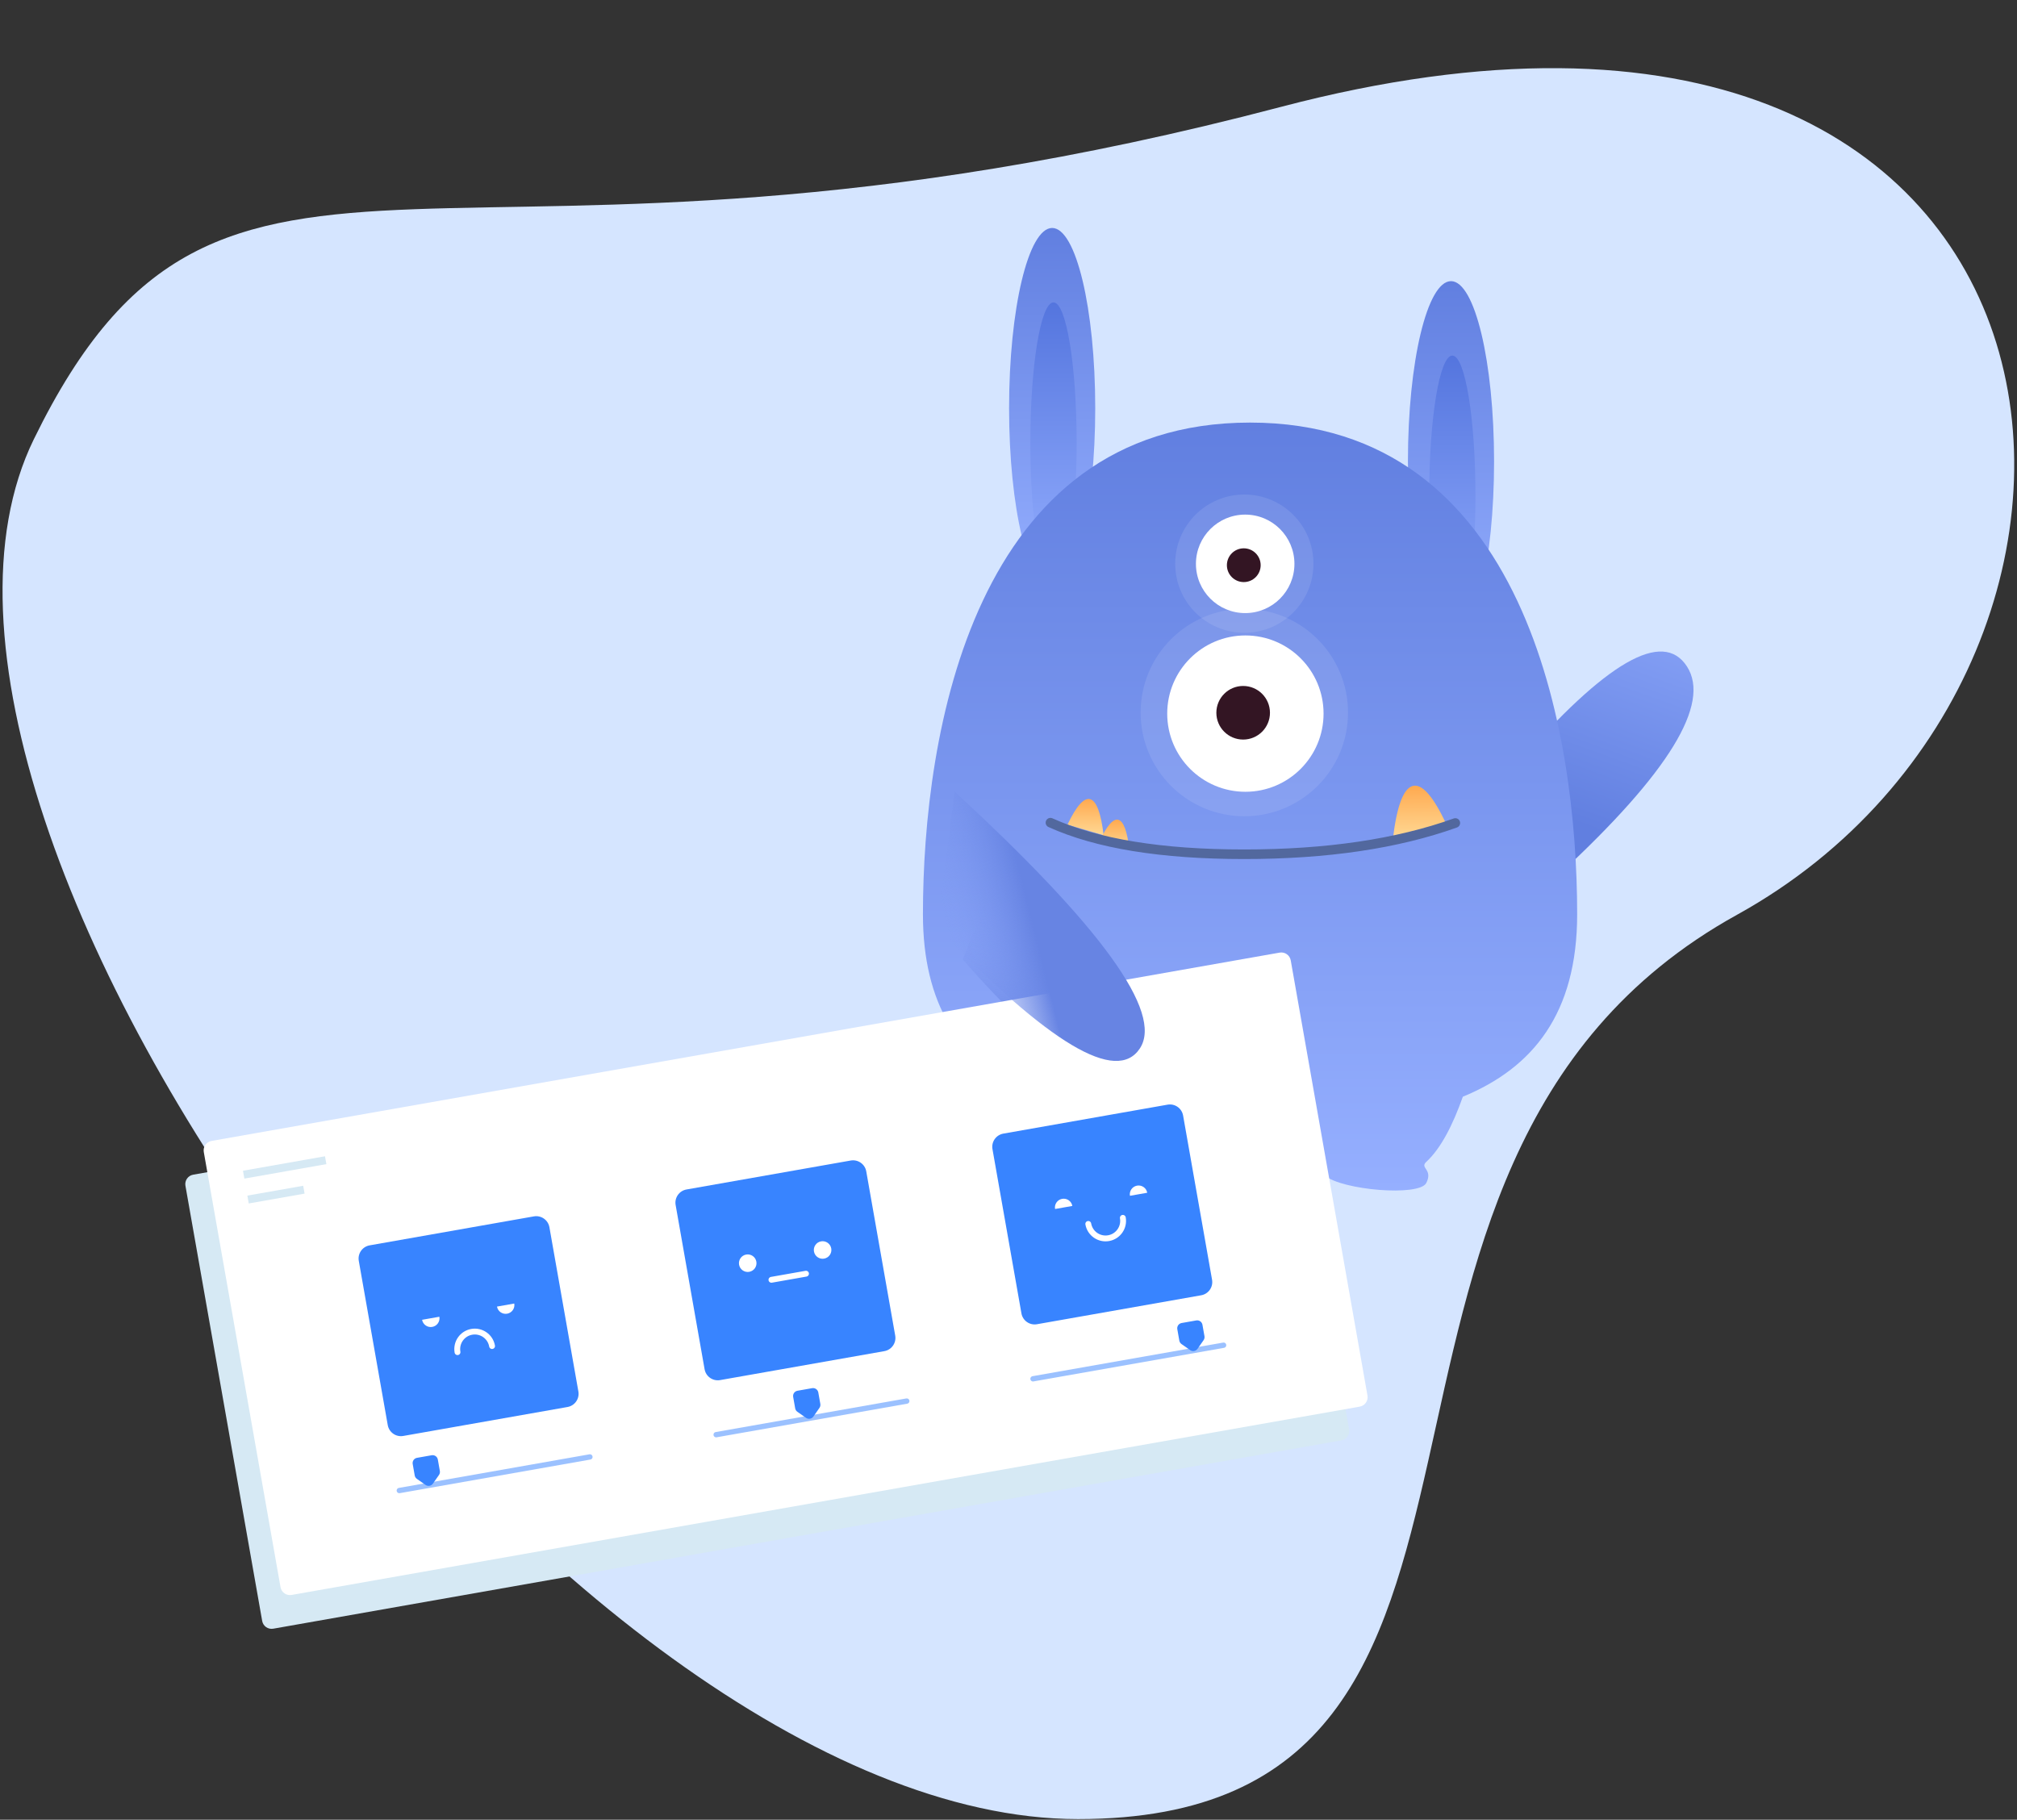 <svg width="532" height="480" viewBox="0 0 532 480" fill="none" xmlns="http://www.w3.org/2000/svg">
<rect x="0" y="0" width="532" height="480" fill="#333333" stroke="none"/>
<g clip-path="url(#clip0)">
<mask id="mask0" mask-type="alpha" maskUnits="userSpaceOnUse" x="-85" y="-103" width="653" height="653">
<path d="M567.221 -103H-85V549.221H567.221V-103Z" fill="white"/>
</mask>
<g mask="url(#mask0)">
<path fill-rule="evenodd" clip-rule="evenodd" d="M284.334 479.833C149.531 479.814 -41.372 218.914 8.907 115.894C59.186 12.874 117.358 86.231 337.788 28.213C558.218 -29.804 578.487 174.769 458.157 241.296C337.827 307.822 419.138 479.852 284.334 479.833Z" fill="#D5E5FF"/>
<path d="M73.146 404.049C77.213 404.049 80.51 400.752 80.51 396.685C80.51 392.618 77.213 389.321 73.146 389.321C69.079 389.321 65.782 392.618 65.782 396.685C65.782 400.752 69.079 404.049 73.146 404.049Z" fill="#E8F3F9"/>
<path d="M277.516 155.23C283.791 155.23 288.877 133.942 288.877 107.681C288.877 81.421 283.791 60.132 277.516 60.132C271.241 60.132 266.155 81.421 266.155 107.681C266.155 133.942 271.241 155.23 277.516 155.23Z" fill="url(#paint0_linear)"/>
<path d="M277.867 153.828C281.236 153.828 283.968 137.249 283.968 116.798C283.968 96.348 281.236 79.769 277.867 79.769C274.497 79.769 271.765 96.348 271.765 116.798C271.765 137.249 274.497 153.828 277.867 153.828Z" fill="url(#paint1_linear)"/>
<path d="M382.713 169.257C388.988 169.257 394.074 147.968 394.074 121.708C394.074 95.447 388.988 74.159 382.713 74.159C376.438 74.159 371.352 95.447 371.352 121.708C371.352 147.968 376.438 169.257 382.713 169.257Z" fill="url(#paint2_linear)"/>
<path d="M383.064 167.854C386.433 167.854 389.165 151.275 389.165 130.825C389.165 110.374 386.433 93.795 383.064 93.795C379.694 93.795 376.962 110.374 376.962 130.825C376.962 151.275 379.694 167.854 383.064 167.854Z" fill="url(#paint3_linear)"/>
<path fill-rule="evenodd" clip-rule="evenodd" d="M411.481 230.427C440.146 203.844 451.301 185.631 444.946 175.791C438.591 165.95 423.628 174.574 400.058 201.663L411.481 230.427Z" fill="url(#paint4_linear)"/>
<path fill-rule="evenodd" clip-rule="evenodd" d="M345.239 296.85C340.202 297.101 335.012 297.206 329.711 297.206C322.977 297.206 316.424 297.037 310.134 296.613C309.425 303.133 307.865 308.39 305.933 310.067C301.483 313.929 280.975 315.684 279.146 312.035C277.318 308.386 280.975 308.153 279.146 306.471C274.885 302.552 271.462 295.309 268.754 287.061C253.11 279.004 243.432 264.987 243.432 241.156C243.432 193.546 256.813 111.468 329.711 111.468C402.608 111.468 415.989 193.546 415.989 241.156C415.989 267.353 404.294 281.691 385.835 289.288C383.254 296.601 380.073 302.909 376.201 306.471C374.372 308.153 378.029 308.386 376.201 312.035C374.372 315.684 353.863 313.929 349.414 310.067C347.506 308.41 345.96 303.26 345.239 296.85Z" fill="url(#paint5_linear)"/>
<path fill-rule="evenodd" clip-rule="evenodd" d="M381.386 217.177L367.385 221.288C368.411 212.698 370.137 208.047 372.565 207.334C374.992 206.621 377.933 209.902 381.386 217.177Z" fill="url(#paint6_linear)"/>
<path fill-rule="evenodd" clip-rule="evenodd" d="M281.555 217.528L291.093 220.328C290.395 214.477 289.218 211.308 287.564 210.822C285.911 210.337 283.908 212.572 281.555 217.528Z" fill="url(#paint7_linear)"/>
<path fill-rule="evenodd" clip-rule="evenodd" d="M290.114 221.708L297.868 223.984C297.299 219.228 296.343 216.652 294.999 216.257C293.655 215.862 292.027 217.679 290.114 221.708Z" fill="url(#paint8_linear)"/>
<path d="M277.062 217.002C289.303 222.556 306.328 225.334 328.137 225.334C349.945 225.334 368.519 222.584 383.857 217.086" stroke="#52689E" stroke-width="2.525" stroke-linecap="round"/>
<path fill-rule="evenodd" clip-rule="evenodd" d="M264.993 225.418C292.468 250.862 303.138 268.316 297.005 277.78C290.872 287.244 276.517 279.005 253.939 253.063L264.993 225.418Z" fill="url(#paint9_linear)"/>
<path opacity="0.1" d="M328.201 215.307C343.307 215.307 355.553 203.061 355.553 187.955C355.553 172.85 343.307 160.604 328.201 160.604C313.096 160.604 300.85 172.85 300.85 187.955C300.85 203.061 313.096 215.307 328.201 215.307Z" fill="white"/>
<path opacity="0.1" d="M328.201 166.916C338.272 166.916 346.435 158.752 346.435 148.682C346.435 138.612 338.272 130.448 328.201 130.448C318.131 130.448 309.967 138.612 309.967 148.682C309.967 158.752 318.131 166.916 328.201 166.916Z" fill="white"/>
<path d="M328.482 208.855C339.869 208.855 349.1 199.623 349.1 188.236C349.1 176.849 339.869 167.617 328.482 167.617C317.095 167.617 307.863 176.849 307.863 188.236C307.863 199.623 317.095 208.855 328.482 208.855Z" fill="white"/>
<path d="M327.893 195.081C331.797 195.081 334.962 191.916 334.962 188.012C334.962 184.107 331.797 180.942 327.893 180.942C323.989 180.942 320.824 184.107 320.824 188.012C320.824 191.916 323.989 195.081 327.893 195.081Z" fill="#331523"/>
<path d="M328.427 161.721C335.601 161.721 341.417 155.905 341.417 148.731C341.417 141.557 335.601 135.741 328.427 135.741C321.253 135.741 315.437 141.557 315.437 148.731C315.437 155.905 321.253 161.721 328.427 161.721Z" fill="white"/>
<path d="M328.056 153.541C330.516 153.541 332.51 151.547 332.51 149.087C332.51 146.628 330.516 144.634 328.056 144.634C325.596 144.634 323.602 146.628 323.602 149.087C323.602 151.547 325.596 153.541 328.056 153.541Z" fill="#331523"/>
<path fill-rule="evenodd" clip-rule="evenodd" d="M335.603 262.227L355.843 377.014C356.085 378.387 355.168 379.697 353.795 379.939L72.075 429.614C70.702 429.856 69.393 428.939 69.151 427.566L48.91 312.779C48.668 311.405 49.585 310.096 50.959 309.854L332.678 260.179C334.051 259.937 335.361 260.854 335.603 262.227Z" fill="#D6E9F4"/>
<path fill-rule="evenodd" clip-rule="evenodd" d="M340.442 253.326L360.683 368.114C360.925 369.487 360.008 370.797 358.635 371.039L76.915 420.713C75.542 420.956 74.233 420.039 73.99 418.665L53.75 303.878C53.508 302.505 54.425 301.195 55.798 300.953L337.518 251.279C338.891 251.036 340.2 251.953 340.442 253.326V253.326Z" fill="white"/>
<path d="M319.69 337.57L312.052 294.252C311.713 292.33 309.88 291.046 307.958 291.385L264.639 299.023C262.717 299.362 261.433 301.196 261.772 303.118L269.41 346.436C269.749 348.359 271.583 349.642 273.505 349.303L316.823 341.665C318.746 341.326 320.029 339.493 319.69 337.57Z" fill="#3884FF"/>
<path d="M296.159 321.239C296.603 323.756 294.922 326.157 292.404 326.601C289.887 327.045 287.486 325.364 287.042 322.846" stroke="white" stroke-width="1.543" stroke-linecap="round"/>
<path fill-rule="evenodd" clip-rule="evenodd" d="M282.838 318.104C282.616 316.845 281.415 316.005 280.157 316.227C278.898 316.449 278.057 317.649 278.279 318.908L282.838 318.104V318.104Z" fill="white"/>
<path fill-rule="evenodd" clip-rule="evenodd" d="M302.59 314.621C302.369 313.363 301.168 312.522 299.909 312.744C298.651 312.966 297.81 314.166 298.032 315.425L302.59 314.621V314.621Z" fill="white"/>
<path opacity="0.5" d="M272.462 363.7L322.735 354.836" stroke="#3884FF" stroke-width="1.403" stroke-linecap="round"/>
<path d="M313.908 356.127L311.633 354.534C311.329 354.321 311.121 353.995 311.057 353.629L310.524 350.609C310.39 349.846 310.899 349.119 311.662 348.984L315.53 348.302C316.292 348.168 317.02 348.677 317.154 349.44L317.687 352.459C317.751 352.826 317.668 353.203 317.454 353.508L315.862 355.782C315.417 356.417 314.543 356.571 313.908 356.127Z" fill="#3884FF"/>
<path d="M152.551 367.042L144.913 323.724C144.574 321.801 142.741 320.517 140.818 320.856L97.5 328.495C95.578 328.834 94.294 330.667 94.633 332.589L102.271 375.907C102.61 377.83 104.443 379.113 106.366 378.774L149.684 371.136C151.606 370.797 152.89 368.964 152.551 367.042Z" fill="#3884FF"/>
<path d="M129.787 355.061C129.343 352.544 126.942 350.863 124.425 351.307C121.907 351.75 120.226 354.151 120.67 356.669" stroke="white" stroke-width="1.543" stroke-linecap="round"/>
<path fill-rule="evenodd" clip-rule="evenodd" d="M115.89 347.328C116.112 348.587 115.271 349.787 114.012 350.009C112.754 350.231 111.553 349.391 111.331 348.132L115.89 347.328V347.328Z" fill="white"/>
<path fill-rule="evenodd" clip-rule="evenodd" d="M135.643 343.845C135.865 345.104 135.024 346.304 133.765 346.526C132.507 346.748 131.306 345.908 131.084 344.649L135.643 343.845V343.845Z" fill="white"/>
<path opacity="0.5" d="M105.323 393.171L155.595 384.307" stroke="#3884FF" stroke-width="1.403" stroke-linecap="round"/>
<path d="M112.236 391.687L109.961 390.094C109.656 389.881 109.449 389.555 109.384 389.189L108.852 386.17C108.717 385.407 109.227 384.679 109.99 384.545L113.857 383.863C114.62 383.728 115.348 384.238 115.482 385L116.015 388.02C116.079 388.386 115.996 388.763 115.782 389.068L114.189 391.343C113.745 391.977 112.871 392.131 112.236 391.687Z" fill="#3884FF"/>
<path d="M236.121 352.306L228.483 308.988C228.144 307.065 226.31 305.782 224.388 306.121L181.07 313.759C179.147 314.098 177.864 315.931 178.203 317.854L185.841 361.172C186.18 363.094 188.013 364.378 189.936 364.039L233.254 356.401C235.176 356.062 236.46 354.228 236.121 352.306Z" fill="#3884FF"/>
<path d="M214.69 330.12C214.912 331.379 216.113 332.22 217.371 331.998C218.63 331.776 219.471 330.575 219.249 329.317C219.027 328.058 217.826 327.217 216.568 327.439C215.309 327.661 214.468 328.862 214.69 330.12Z" fill="white"/>
<path d="M212.589 335.974L203.473 337.582" stroke="white" stroke-width="1.543" stroke-linecap="round"/>
<path d="M194.938 333.603C195.16 334.862 196.36 335.703 197.619 335.481C198.877 335.259 199.718 334.058 199.496 332.8C199.274 331.541 198.074 330.7 196.815 330.922C195.556 331.144 194.716 332.345 194.938 333.603Z" fill="white"/>
<path opacity="0.5" d="M188.893 378.436L239.165 369.571" stroke="#3884FF" stroke-width="1.403" stroke-linecap="round"/>
<path d="M212.589 373.992L210.314 372.399C210.009 372.186 209.802 371.86 209.737 371.494L209.205 368.475C209.07 367.712 209.579 366.984 210.342 366.85L214.21 366.168C214.973 366.033 215.7 366.543 215.835 367.306L216.367 370.325C216.432 370.691 216.348 371.068 216.135 371.373L214.542 373.648C214.098 374.282 213.223 374.436 212.589 373.992Z" fill="#3884FF"/>
<path d="M64.271 309.851L85.902 306.037" stroke="#D6E9F4" stroke-width="2.104"/>
<path d="M65.428 316.412L80.152 313.816" stroke="#D6E9F4" stroke-width="2.104"/>
<path fill-rule="evenodd" clip-rule="evenodd" d="M251.794 208.831C290.518 244.484 306.814 267.043 300.68 276.507C294.547 285.971 276.7 275.351 247.14 244.646L251.794 208.831Z" fill="url(#paint10_linear)"/>
</g>
</g>
<defs>
<linearGradient id="paint0_linear" x1="277.516" y1="60.132" x2="277.516" y2="155.23" gradientUnits="userSpaceOnUse">
<stop stop-color="#617FE0"/>
<stop offset="1" stop-color="#95AFFF"/>
</linearGradient>
<linearGradient id="paint1_linear" x1="277.867" y1="79.769" x2="277.867" y2="153.828" gradientUnits="userSpaceOnUse">
<stop stop-color="#5475DE"/>
<stop offset="1" stop-color="#95AFFF"/>
</linearGradient>
<linearGradient id="paint2_linear" x1="382.713" y1="74.159" x2="382.713" y2="169.257" gradientUnits="userSpaceOnUse">
<stop stop-color="#617FE0"/>
<stop offset="1" stop-color="#95AFFF"/>
</linearGradient>
<linearGradient id="paint3_linear" x1="383.064" y1="93.795" x2="383.064" y2="167.854" gradientUnits="userSpaceOnUse">
<stop stop-color="#5475DE"/>
<stop offset="1" stop-color="#95AFFF"/>
</linearGradient>
<linearGradient id="paint4_linear" x1="415.064" y1="216.98" x2="442.553" y2="140.47" gradientUnits="userSpaceOnUse">
<stop stop-color="#617FE0"/>
<stop offset="1" stop-color="#95AFFF"/>
</linearGradient>
<linearGradient id="paint5_linear" x1="329.711" y1="111.468" x2="329.711" y2="314.035" gradientUnits="userSpaceOnUse">
<stop stop-color="#617FE0"/>
<stop offset="1" stop-color="#95AFFF"/>
</linearGradient>
<linearGradient id="paint6_linear" x1="375.899" y1="222.789" x2="375.765" y2="207.756" gradientUnits="userSpaceOnUse">
<stop stop-color="#FFDE9C"/>
<stop offset="1" stop-color="#FFAB52"/>
</linearGradient>
<linearGradient id="paint7_linear" x1="285.293" y1="221.351" x2="285.384" y2="211.11" gradientUnits="userSpaceOnUse">
<stop stop-color="#FFDE9C"/>
<stop offset="1" stop-color="#FFAB52"/>
</linearGradient>
<linearGradient id="paint8_linear" x1="293.153" y1="224.816" x2="293.227" y2="216.491" gradientUnits="userSpaceOnUse">
<stop stop-color="#FFDE9C"/>
<stop offset="1" stop-color="#FFAB52"/>
</linearGradient>
<linearGradient id="paint9_linear" x1="282.296" y1="273.934" x2="279.536" y2="239.386" gradientUnits="userSpaceOnUse">
<stop stop-color="#6784E3"/>
<stop offset="1" stop-color="#819CF3" stop-opacity="0"/>
</linearGradient>
<linearGradient id="paint10_linear" x1="275.088" y1="254.242" x2="253.698" y2="259.626" gradientUnits="userSpaceOnUse">
<stop stop-color="#6784E3"/>
<stop offset="1" stop-color="#819CF3" stop-opacity="0"/>
</linearGradient>
<clipPath id="clip0">
<rect width="532" height="480" fill="white"/>
</clipPath>
</defs>
</svg>
